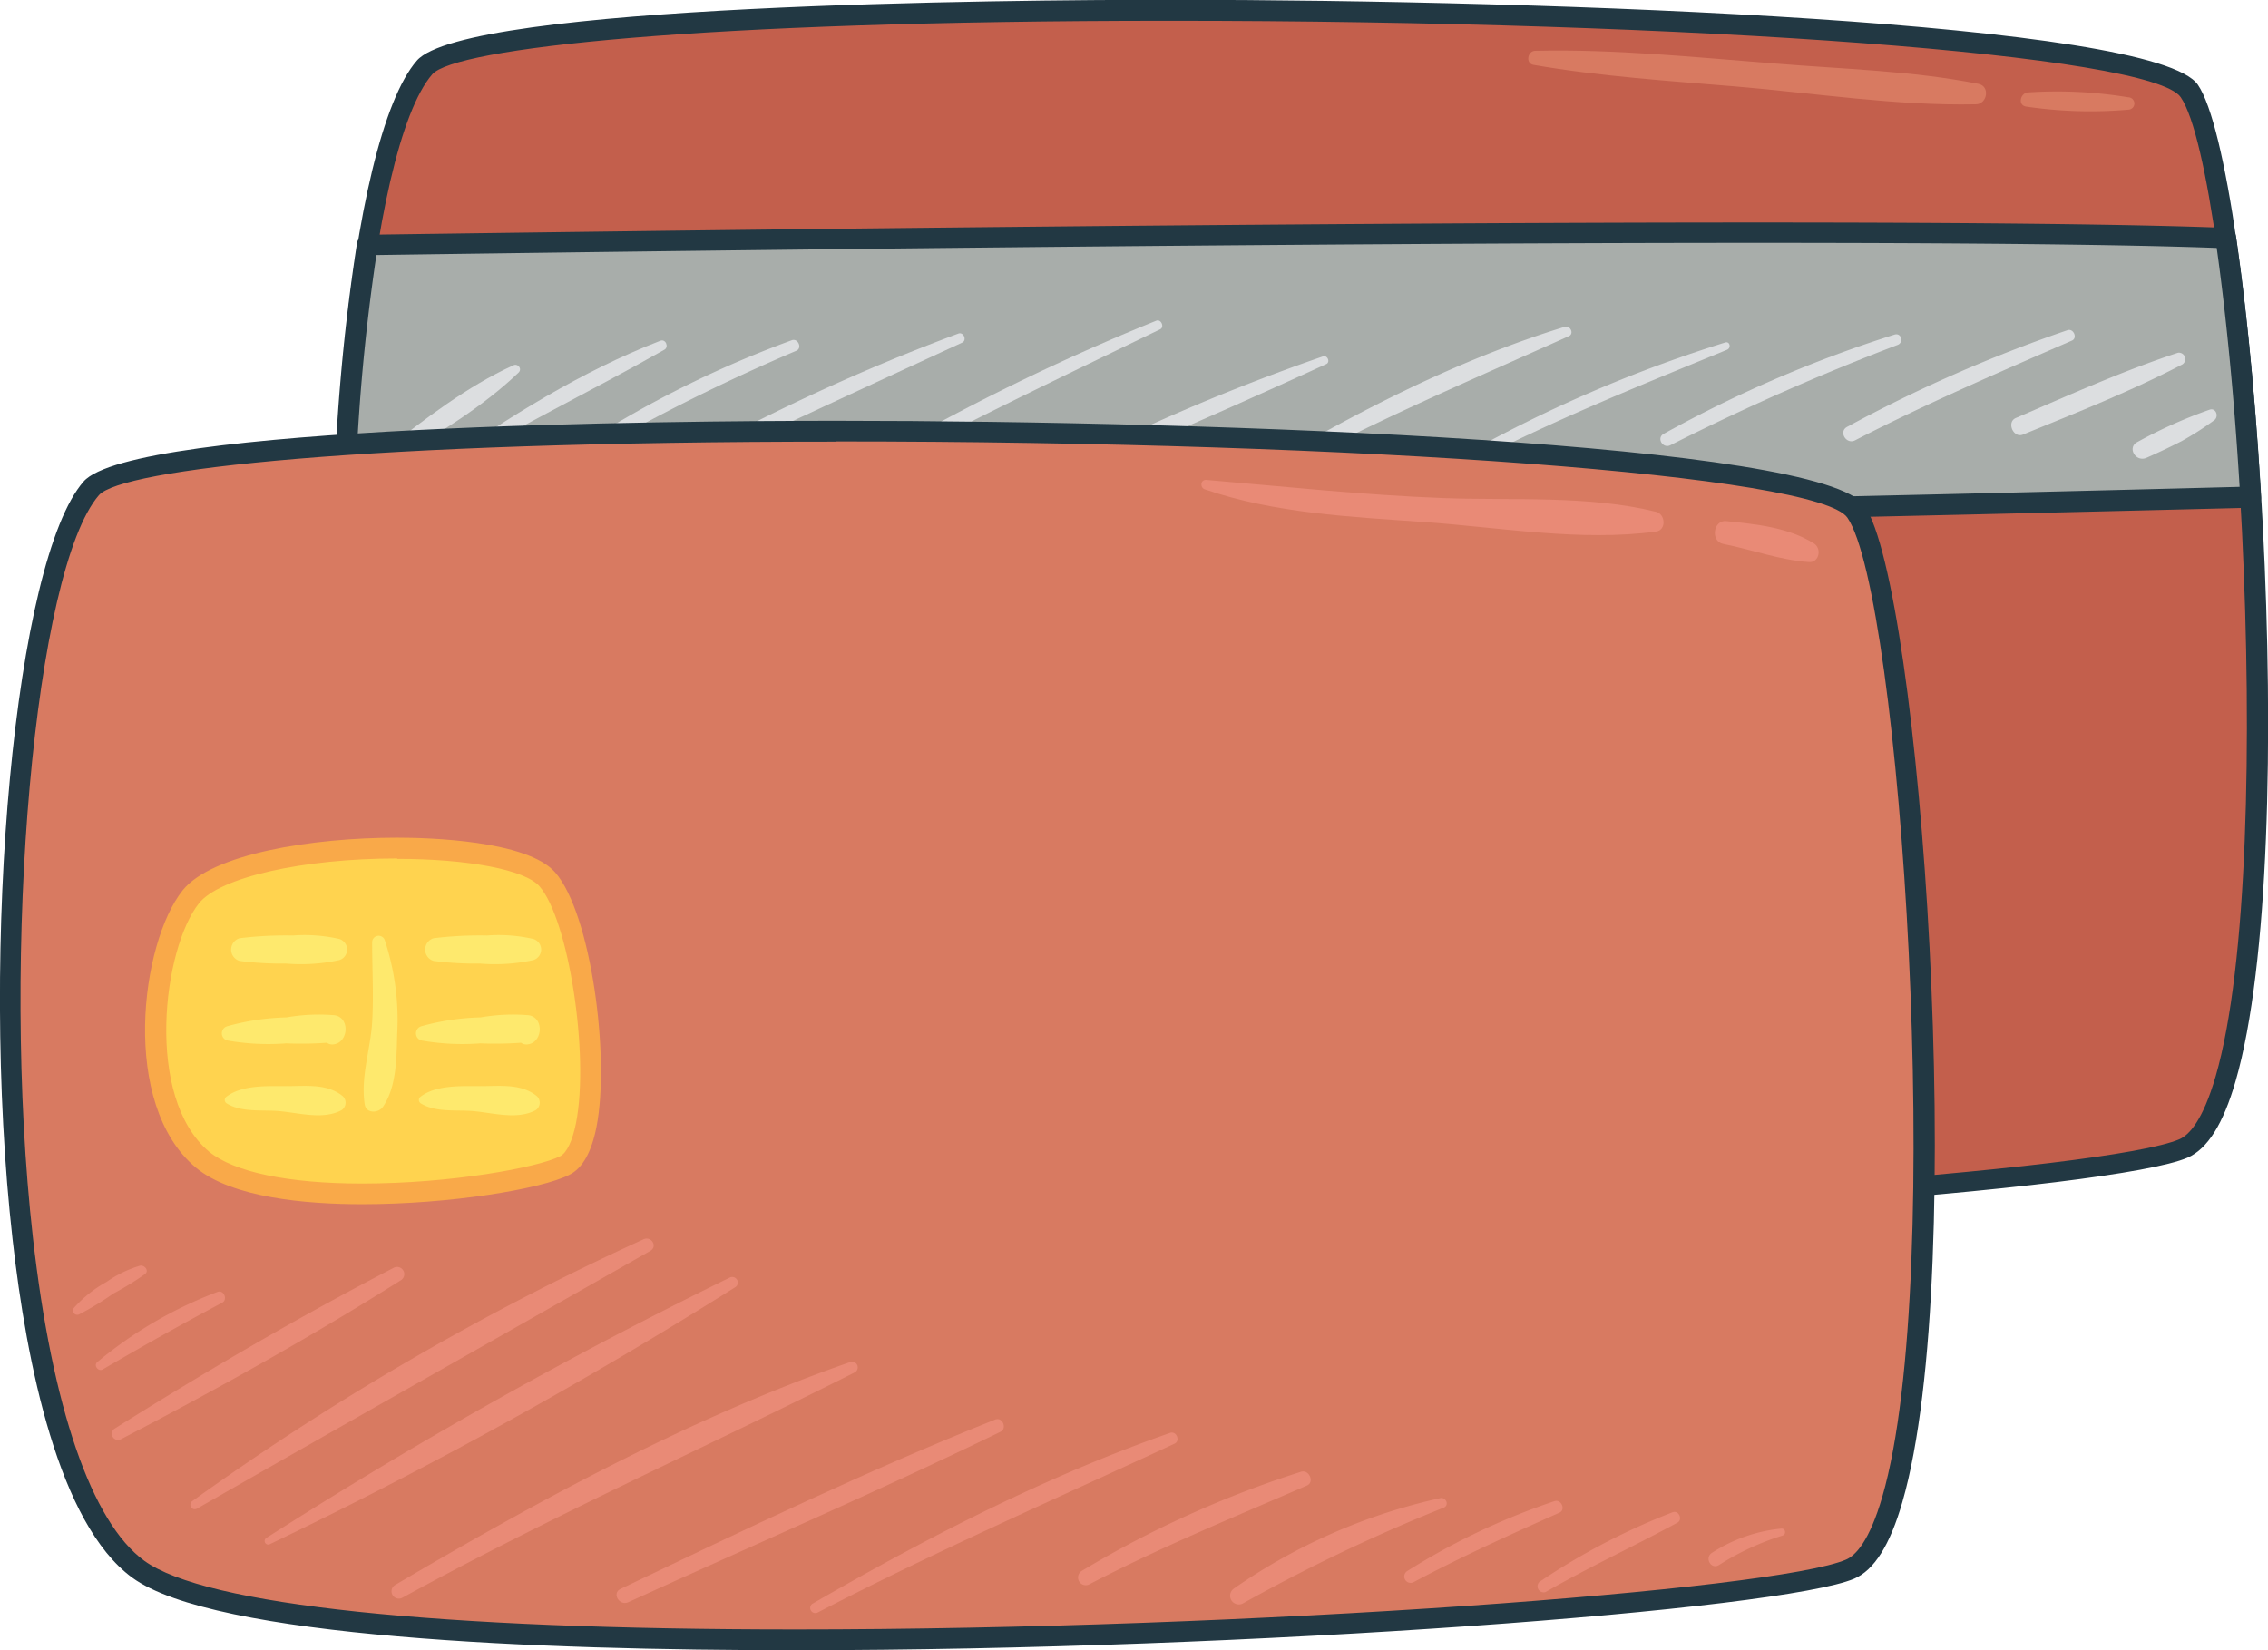 <svg id="Layer_1" data-name="Layer 1" xmlns="http://www.w3.org/2000/svg" viewBox="0 0 223.72 162.78"><defs><style>.cls-1{fill:#c35f4c;}.cls-2{fill:#223843;}.cls-3{fill:#a8adaa;}.cls-4{fill:#dcdee0;}.cls-5{fill:#d87a61;}.cls-6{fill:#ffd34f;}.cls-7{fill:#f9a949;}.cls-8{fill:#e98a76;}.cls-9{fill:#fee96d;}</style></defs><title>credit-card-added</title><path class="cls-1" d="M436.53,424.86c-10.16,11.73-12.68,93.95,4.61,106.63s156.77,5.19,168.87,0,6.92-95.1.58-104.32S444,416.21,436.53,424.86Z" transform="translate(-394.65 -418.2)"/><path class="cls-2" d="M506,539.48h0c-25.39,0-57.36-1.24-65.44-7.17-7.24-5.31-10.41-21.08-11.79-33.38-3.29-29.23.25-67,7-74.75,4.81-5.55,58.06-6,74.26-6,38.45,0,97.19,2.23,101.42,8.38,5.5,8,10.36,75.39,3.72,98.31-1.22,4.23-2.78,6.69-4.74,7.54C603.22,535.51,551.29,539.48,506,539.48Zm4-119.23c-46.81,0-70.51,2.74-72.71,5.28-6.34,7.32-9.7,44.93-6.52,73.18,1.89,16.81,5.78,28.15,11,32,6,4.37,28.77,6.77,64.22,6.77,45.1,0,96.62-3.88,103.64-6.89.93-.4,2.3-1.8,3.58-6.22,6.32-21.83,1.77-89-3.45-96.58C606.9,423.61,562.16,420.25,510,420.25Z" transform="translate(-394.65 -418.2)"/><path class="cls-3" d="M430.9,442.34a200,200,0,0,0-2.31,26.75c36.46,1.89,147.31-.78,188.06-1.87-.55-9.52-1.41-18.46-2.45-25.56C580.6,440.33,464.73,441.85,430.9,442.34Z" transform="translate(-394.65 -418.2)"/><path class="cls-2" d="M467.38,470.77h0c-17.34,0-30.41-.22-38.84-.66a1,1,0,0,1-1-1,200,200,0,0,1,2.32-26.89,1,1,0,0,1,1-.86c25.43-.36,89.71-1.21,137.22-1.21,21.68,0,37.21.18,46.14.53a1,1,0,0,1,1,.88c1.06,7.22,1.91,16.09,2.46,25.65a1,1,0,0,1-1,1.08C588.11,469,516.37,470.77,467.38,470.77Zm-37.74-2.66c8.42.4,21.11.61,37.74.61,48.37,0,118.94-1.72,148.19-2.49-.52-8.62-1.32-16.91-2.26-23.57-9-.33-24.22-.5-45.2-.5-47,0-110.34.83-136.33,1.2A198.58,198.58,0,0,0,429.65,468.11Z" transform="translate(-394.65 -418.2)"/><path class="cls-4" d="M445.27,454.25c-4.52,2.05-8.8,5.35-12.7,8.4-.58.45.16,1.35.77,1,4.27-2.49,8.89-5.26,12.47-8.7C446.19,454.57,445.71,454,445.27,454.25Z" transform="translate(-394.65 -418.2)"/><path class="cls-4" d="M459.78,451.82c-7.77,3-15,7.55-21.84,12.31-.35.24,0,.81.34.58,7.16-4.26,14.63-7.89,21.89-12C460.66,452.46,460.33,451.6,459.78,451.82Z" transform="translate(-394.65 -418.2)"/><path class="cls-4" d="M472.77,451.76a103.82,103.82,0,0,0-25.23,13.4c-.43.3,0,1,.42.72a186.64,186.64,0,0,1,25.25-13.08C473.8,452.54,473.38,451.56,472.77,451.76Z" transform="translate(-394.65 -418.2)"/><path class="cls-4" d="M489.18,451.11a198,198,0,0,0-27.35,12.61c-.6.33-.07,1.18.53.9q13.59-6.35,27.2-12.62C490.06,451.77,489.7,450.91,489.18,451.11Z" transform="translate(-394.65 -418.2)"/><path class="cls-4" d="M508.7,449.84A216.77,216.77,0,0,0,478,465.19a.48.48,0,0,0,.49.83c10-5.44,20.34-10.37,30.61-15.34C509.53,450.46,509.19,449.64,508.7,449.84Z" transform="translate(-394.65 -418.2)"/><path class="cls-4" d="M525.15,453.36a200,200,0,0,0-26.44,11.32c-.5.26-.14,1.14.39.92,8.88-3.61,17.66-7.49,26.37-11.48C525.9,453.93,525.6,453.21,525.15,453.36Z" transform="translate(-394.65 -418.2)"/><path class="cls-4" d="M549,450.44c-10.66,3.28-20.63,8.45-30.2,14.11a.61.61,0,0,0,.61,1.05c9.71-5.38,19.87-9.69,30-14.24C549.94,451.13,549.56,450.28,549,450.44Z" transform="translate(-394.65 -418.2)"/><path class="cls-4" d="M564.79,452a133.79,133.79,0,0,0-24.1,10.19c-.62.32-.07,1.24.54.93C549,459.2,557,456,565,452.71,565.45,452.53,565.29,451.81,564.79,452Z" transform="translate(-394.65 -418.2)"/><path class="cls-4" d="M581.53,451.21A123.88,123.88,0,0,0,558.76,461c-.74.4-.09,1.5.66,1.12a236.37,236.37,0,0,1,22.41-9.89C582.46,452,582.22,451,581.53,451.21Z" transform="translate(-394.65 -418.2)"/><path class="cls-4" d="M598.6,450.77a141.21,141.21,0,0,0-21.74,9.54c-.88.46-.1,1.78.78,1.33,7-3.61,14.19-6.71,21.39-9.84C599.61,451.55,599.19,450.58,598.6,450.77Z" transform="translate(-394.65 -418.2)"/><path class="cls-4" d="M609.49,453c-5.47,1.8-10.68,4.15-16,6.44-.93.4-.25,2,.69,1.64,5.33-2.18,10.65-4.27,15.76-6.94A.63.63,0,0,0,609.49,453Z" transform="translate(-394.65 -418.2)"/><path class="cls-4" d="M612.6,458.62a47.1,47.1,0,0,0-7.14,3.2c-1,.55-.13,2,.91,1.55s2.32-1.06,3.46-1.64a30.08,30.08,0,0,0,3.22-2.06C613.56,459.32,613.25,458.39,612.6,458.62Z" transform="translate(-394.65 -418.2)"/><path class="cls-5" d="M589.8,426.47c-6.55-1.3-13.37-1.45-20-2-7.85-.61-15.82-1.44-23.7-1.26-.77,0-1,1.24-.19,1.39,6.57,1.14,13.3,1.57,19.94,2.13,7.83.66,15.83,1.92,23.69,1.76C590.67,428.5,591,426.71,589.8,426.47Z" transform="translate(-394.65 -418.2)"/><path class="cls-5" d="M604.58,427.8a42.73,42.73,0,0,0-9.91-.48c-.73.08-1,1.23-.19,1.39a43.43,43.43,0,0,0,10.1.31A.61.61,0,0,0,604.58,427.8Z" transform="translate(-394.65 -418.2)"/><path class="cls-5" d="M403.67,466.36C393.51,478.08,391,560.3,408.28,573s156.77,5.19,168.87,0,6.92-95.1.58-104.32S411.17,457.71,403.67,466.36Z" transform="translate(-394.65 -418.2)"/><path class="cls-2" d="M473.12,581h0c-25.39,0-57.36-1.24-65.44-7.17-7.24-5.31-10.41-21.08-11.79-33.37-3.29-29.23.25-67,7-74.75,4.81-5.55,58.06-6,74.26-6,38.45,0,97.19,2.23,101.42,8.38,5.5,8,10.36,75.39,3.73,98.31-1.22,4.23-2.78,6.7-4.74,7.54C570.37,577,518.44,581,473.12,581Zm4-119.23c-46.81,0-70.51,2.74-72.71,5.28-6.34,7.32-9.7,44.94-6.52,73.18,1.89,16.8,5.78,28.15,11,31.95,6,4.37,28.77,6.77,64.23,6.77h0c45.1,0,96.61-3.88,103.63-6.89.93-.4,2.3-1.8,3.58-6.22,6.32-21.83,1.77-89-3.45-96.57C574,465.11,529.31,461.75,477.16,461.75Z" transform="translate(-394.65 -418.2)"/><path class="cls-6" d="M413.47,506.7c-3.89,4.87-5.76,20.17,1.15,25.94s31.12,2.88,35.73.58,2.31-23.63-1.73-28.24S418.08,500.94,413.47,506.7Z" transform="translate(-394.65 -418.2)"/><path class="cls-7" d="M430.37,537h0c-5.5,0-12.82-.63-16.4-3.61-7.47-6.23-5.45-22.17-1.3-27.36,2.87-3.58,12.69-5.19,21.16-5.19,3,0,12.8.25,15.58,3.42,3.55,4.06,5.43,18.21,4.08,25.11-.49,2.5-1.39,4.09-2.66,4.72C448.07,535.51,439,537,430.37,537Zm3.46-34.11c-9.28,0-17.51,1.86-19.55,4.42-3.55,4.44-5.38,19.18,1,24.51,2.43,2,7.78,3.14,15.09,3.14,8.77,0,17.29-1.57,19.53-2.69.65-.32,1.22-1.52,1.57-3.28,1.33-6.75-.73-20.07-3.61-23.36C446.43,504,440.79,502.93,433.83,502.93Z" transform="translate(-394.65 -418.2)"/><path class="cls-8" d="M408.48,543.06a11.31,11.31,0,0,0-3.31,1.6,12.13,12.13,0,0,0-3.22,2.56.42.42,0,0,0,.5.65,29.79,29.79,0,0,0,3.39-2.06,28.62,28.62,0,0,0,3.12-1.92C409.38,543.56,408.93,543,408.48,543.06Z" transform="translate(-394.65 -418.2)"/><path class="cls-8" d="M416.11,545.65a41.22,41.22,0,0,0-11.86,6.92c-.41.34.12,1,.55.72,3.89-2.27,7.78-4.46,11.76-6.57C417.14,546.42,416.74,545.42,416.11,545.65Z" transform="translate(-394.65 -418.2)"/><path class="cls-8" d="M433.53,543.25c-9.4,4.86-18.63,10.27-27.59,15.9a.61.61,0,0,0,.61,1.05c9.39-4.87,18.74-10.09,27.69-15.73A.71.71,0,0,0,433.53,543.25Z" transform="translate(-394.65 -418.2)"/><path class="cls-8" d="M458.13,540.46a263.52,263.52,0,0,0-44.5,25.82c-.45.33-.06,1,.44.76,14.88-8.52,29.82-16.94,44.72-25.43C459.56,541.17,458.9,540.11,458.13,540.46Z" transform="translate(-394.65 -418.2)"/><path class="cls-8" d="M466.67,544.22a458.61,458.61,0,0,0-45.74,25.7.35.35,0,0,0,.36.61,459,459,0,0,0,45.93-25.37A.55.55,0,0,0,466.67,544.22Z" transform="translate(-394.65 -418.2)"/><path class="cls-8" d="M478.55,552.56c-15.67,5.45-30.65,13.59-44.92,22a.72.72,0,0,0,.73,1.25c14.6-8,29.75-14.74,44.61-22.22A.56.56,0,0,0,478.55,552.56Z" transform="translate(-394.65 -418.2)"/><path class="cls-8" d="M492.86,558.23c-12.56,5-24.78,10.88-37,16.72-.89.43-.11,1.72.77,1.31,12.25-5.6,24.62-10.92,36.73-16.82C494,559.12,493.56,558,492.86,558.23Z" transform="translate(-394.65 -418.2)"/><path class="cls-8" d="M510.07,559.56c-12.33,4.31-24,10.34-35.31,16.87a.51.51,0,0,0,.51.87c11.55-6,23.45-11.2,35.25-16.68C511.11,560.33,510.69,559.34,510.07,559.56Z" transform="translate(-394.65 -418.2)"/><path class="cls-8" d="M523,563.39a101.69,101.69,0,0,0-21.65,9.79.76.76,0,0,0,.77,1.31c7-3.65,14.23-6.61,21.46-9.74C524.34,564.41,523.78,563.16,523,563.39Z" transform="translate(-394.65 -418.2)"/><path class="cls-8" d="M536.71,566a57.08,57.08,0,0,0-20.34,8.91.86.86,0,0,0,.87,1.48,170.91,170.91,0,0,1,19.86-9.47C537.65,566.64,537.23,565.85,536.71,566Z" transform="translate(-394.65 -418.2)"/><path class="cls-8" d="M548,566.29a67.52,67.52,0,0,0-14.52,6.89.63.63,0,0,0,.64,1.09c4.67-2.49,9.53-4.69,14.36-6.84C549.12,567.15,548.66,566.08,548,566.29Z" transform="translate(-394.65 -418.2)"/><path class="cls-8" d="M559.64,567.39a65.86,65.86,0,0,0-13.14,6.87.6.6,0,0,0,.61,1c4.25-2.45,8.69-4.5,13-6.84C560.66,568.14,560.27,567.16,559.64,567.39Z" transform="translate(-394.65 -418.2)"/><path class="cls-8" d="M570.39,569a15.28,15.28,0,0,0-6.88,2.4c-.75.49-.07,1.68.7,1.2a25.88,25.88,0,0,1,6.27-2.91C570.86,569.59,570.8,569,570.39,569Z" transform="translate(-394.65 -418.2)"/><path class="cls-9" d="M428.11,510.83a15.32,15.32,0,0,0-4.55-.34,37.28,37.28,0,0,0-5.28.27,1.17,1.17,0,0,0,0,2.24,32.22,32.22,0,0,0,4.57.26,17.83,17.83,0,0,0,5.26-.34A1.09,1.09,0,0,0,428.11,510.83Z" transform="translate(-394.65 -418.2)"/><path class="cls-9" d="M427.68,518.36a18.52,18.52,0,0,0-4.78.21,23.59,23.59,0,0,0-5.86.88.73.73,0,0,0,0,1.39,23.16,23.16,0,0,0,5.86.29,35.49,35.49,0,0,0,4-.06.84.84,0,0,0,.53.17C429,521.2,429.25,518.63,427.68,518.36Z" transform="translate(-394.65 -418.2)"/><path class="cls-9" d="M428.47,526.35c-1.53-1.27-3.62-1-5.53-1s-4.47-.14-6,1.08a.4.4,0,0,0,.08.63c1.47.9,3.45.61,5.12.75,2,.17,4.33.88,6.17-.07A.88.88,0,0,0,428.47,526.35Z" transform="translate(-394.65 -418.2)"/><path class="cls-9" d="M447.25,510.83a15.32,15.32,0,0,0-4.55-.34,37.28,37.28,0,0,0-5.28.27,1.17,1.17,0,0,0,0,2.24,32.22,32.22,0,0,0,4.57.26,17.83,17.83,0,0,0,5.26-.34A1.09,1.09,0,0,0,447.25,510.83Z" transform="translate(-394.65 -418.2)"/><path class="cls-9" d="M446.83,518.36a18.52,18.52,0,0,0-4.78.21,23.59,23.59,0,0,0-5.86.88.73.73,0,0,0,0,1.39,23.16,23.16,0,0,0,5.86.29,35.49,35.49,0,0,0,4-.06.84.84,0,0,0,.53.17C448.17,521.2,448.39,518.63,446.83,518.36Z" transform="translate(-394.65 -418.2)"/><path class="cls-9" d="M447.62,526.35c-1.53-1.27-3.62-1-5.53-1s-4.47-.14-6,1.08a.4.4,0,0,0,.08.63c1.47.9,3.45.61,5.12.75,2,.17,4.33.88,6.17-.07A.88.88,0,0,0,447.62,526.35Z" transform="translate(-394.65 -418.2)"/><path class="cls-9" d="M432.62,511a.64.64,0,0,0-1.26.17c0,2.64.16,5.26,0,7.89s-1.16,5.43-.73,8.11c.15.91,1.36.85,1.79.23,1.37-2,1.34-4.84,1.41-7.21A25,25,0,0,0,432.62,511Z" transform="translate(-394.65 -418.2)"/><path class="cls-8" d="M558,468.69c-6.64-1.64-14.07-1.1-20.88-1.35-7.89-.29-15.65-1.13-23.51-1.8-.56,0-.6.76-.13.93,6.9,2.38,14.43,2.72,21.66,3.23,7.42.52,15.46,1.95,22.86.94C559.05,470.5,558.94,468.91,558,468.69Z" transform="translate(-394.65 -418.2)"/><path class="cls-8" d="M573.58,471.81c-2.55-1.59-5.72-1.9-8.65-2.2-1.29-.13-1.57,2-.3,2.25,2.82.55,5.59,1.6,8.46,1.79C574.11,473.72,574.37,472.31,573.58,471.81Z" transform="translate(-394.65 -418.2)"/></svg>